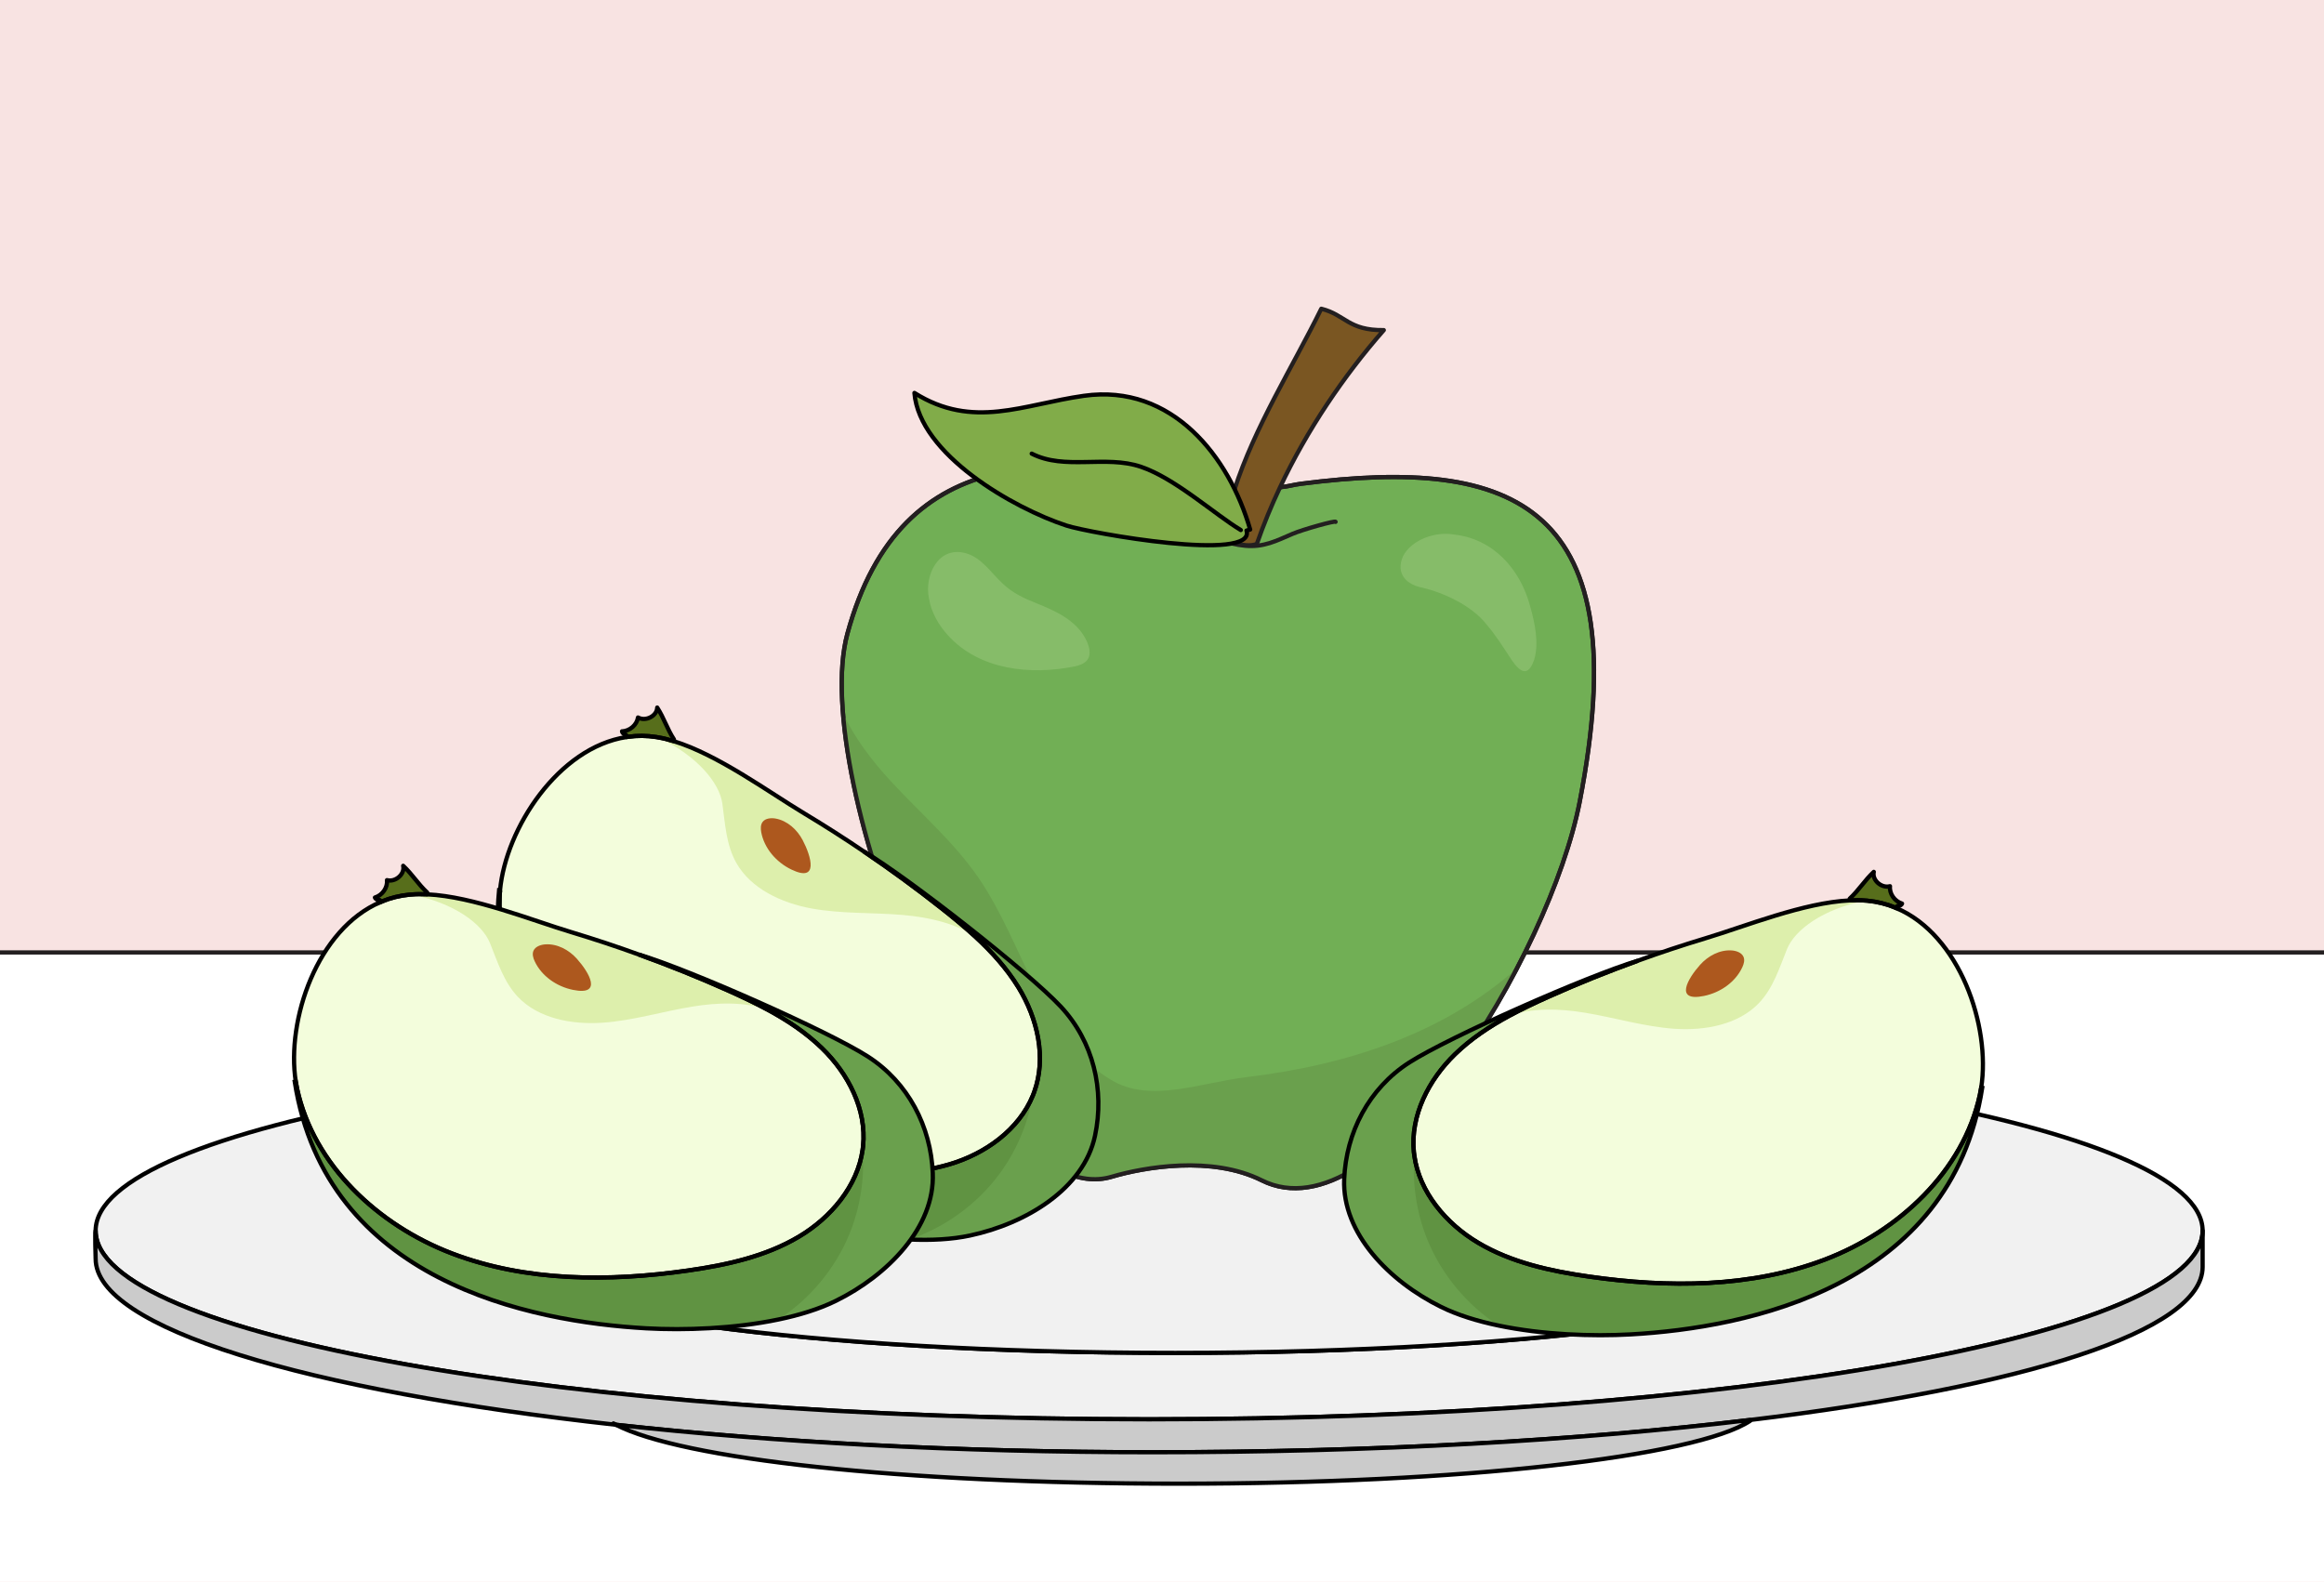 <?xml version="1.0" encoding="UTF-8"?><svg id="Layer_1" xmlns="http://www.w3.org/2000/svg" width="548" height="373" viewBox="0 0 548 373"><defs><style>.cls-1{fill:#81ac49;}.cls-1,.cls-2,.cls-3,.cls-4,.cls-5,.cls-6,.cls-7,.cls-8,.cls-9{stroke-linecap:round;stroke-linejoin:round;}.cls-1,.cls-2,.cls-3,.cls-5,.cls-6,.cls-7,.cls-10{stroke:#000;}.cls-2,.cls-10,.cls-9{fill:none;}.cls-3{fill:#576e1b;}.cls-4{fill:#7a5622;}.cls-4,.cls-11,.cls-8,.cls-9{stroke:#231f20;}.cls-5,.cls-11{fill:#fff;}.cls-12{fill:#ad581e;}.cls-12,.cls-13,.cls-14,.cls-15,.cls-16,.cls-17,.cls-18{stroke-width:0px;}.cls-6{fill:#f1f1f1;}.cls-13{fill:#ddefac;}.cls-14{fill:#86bc69;}.cls-15{fill:#6aa04d;}.cls-7{fill:#cbcbcb;}.cls-16{fill:#609342;}.cls-11,.cls-10{stroke-miterlimit:10;}.cls-17{fill:#f3fddc;}.cls-18{fill:#f8e3e2;}.cls-8{fill:#71af55;}</style></defs><rect class="cls-18" x="-7.55" y="-5.44" width="565.43" height="384.54"/><rect class="cls-11" x="-9" y="224.61" width="566.33" height="158.32"/><path class="cls-6" d="M270.97,245.75c-137.2,0-248.42,19.92-248.42,44.48s111.22,44.48,248.42,44.48,248.41-19.91,248.41-44.48-111.22-44.48-248.41-44.48ZM442.16,296.45h0c-8.65,12.7-79.23,22.6-165.02,22.6s-153.32-9.47-164.38-21.77c-1.02-1.13-1.54-2.28-1.54-3.45,0-13.93,74.29-25.22,165.92-25.22s165.91,11.29,165.91,25.22c0,.88-.3,1.76-.89,2.62Z"/><path class="cls-7" d="M519.38,290.23v8.54c0,15.18-42.15,28.29-106.73,36.1-39.93,4.82-88.43,7.61-140.85,7.61-46.13,0-89.41-2.38-126.55-6.48-73.33-8.08-122.7-22.85-122.7-39.15,0-.77-.21-5.86,0-6.62,0,24.57,111.22,44.48,248.42,44.48s248.41-19.91,248.41-44.48Z"/><path class="cls-6" d="M442.16,296.45h0c-8.65,12.7-79.23,22.6-165.02,22.6s-153.32-9.47-164.38-21.77h.01c0-13.93,73.29-24.27,164.92-24.27s164.44,9.52,164.47,23.44Z"/><path class="cls-7" d="M443.05,293.83c0,.88-.3,1.76-.89,2.62-.03-13.92-72.85-23.44-164.47-23.44s-164.92,10.34-164.92,24.27h-.01c-1.02-1.13-1.54-2.28-1.54-3.45,0-13.93,74.29-25.22,165.92-25.22s165.91,11.29,165.91,25.22Z"/><path class="cls-7" d="M412.68,335.08c-12.8,8.45-68.16,14.81-134.51,14.81s-117.6-5.9-132.92-13.89c37.14,4.1,80.42,6.48,126.55,6.48,52.42,0,100.92-2.79,140.85-7.61l.03.21Z"/><path class="cls-5" d="M145.25,336c-.21-.1-.41-.21-.6-.32"/><path class="cls-8" d="M372.5,189.06c-7.07,36.36-47.34,103.11-74.97,89.3-11.79-5.9-27.72-3.12-35.38-.85-31.17,9.27-71.54-94.21-62.34-128.05,12.7-46.67,51.25-43.09,90.56-33.27l11.37-1.27c2.46-.25,2.88-.55,5.06-.84,50.58-6.53,79.32,4.94,65.7,74.98Z"/><path class="cls-15" d="M357.72,228.31c-16.04,30.74-41.12,59.59-60.2,50.05-11.79-5.9-27.71-3.12-35.38-.84-26.63,7.92-59.99-66.49-63.38-109.42,2.73,5.96,6.9,11.36,11.37,16.21,6.89,7.47,14.7,14.16,20.48,22.52,10.99,15.93,14.83,37.97,31.45,47.88,9.22,5.51,21.1.6,31.77-.68,24-2.87,46.57-10.31,63.89-25.72Z"/><path class="cls-9" d="M301.83,114.92s-.06.01-.09.01"/><path class="cls-9" d="M314.93,123.07c.17-.42-7.75,1.8-10.11,2.81-3.94,1.69-6.82,3.22-11.22,2.82-1.06-.1-2.1-.28-3.12-.53"/><path class="cls-9" d="M290.47,128.17c-7.31-1.75-13.82-6.76-21.59-7.9"/><path class="cls-14" d="M361.71,155.7c-1.73,5.02-4.21,1.62-5.85-.96-1.47-2.23-3.32-5.16-5.36-7.51-3.47-4.45-10.16-7.46-14.98-8.61-3.89-.73-6.47-3.29-4.7-7.43,2.02-3.96,7.77-5.94,12.08-5.12,9.15.99,15.6,8.08,17.94,17.01,1.1,3.9,2.08,8.64.93,12.46l-.05.15Z"/><path class="cls-14" d="M256.28,155.75c-.65.78-1.82,1.19-2.87,1.41-10.35,2.09-22.43.89-29.88-7.33-2.24-2.46-3.95-5.44-4.49-8.75-1.1-5.38,2.2-12.34,8.57-10.65,3.88,1,6.09,4.72,8.92,7.28,2.22,2.14,5.01,3.42,7.84,4.55,4.43,1.78,9.21,3.91,11.57,8.31.82,1.52,1.52,3.66.44,5.07l-.09.12Z"/><path class="cls-9" d="M372.5,189.06c-7.07,36.36-47.34,103.11-74.97,89.3-11.79-5.9-27.72-3.12-35.38-.85-31.17,9.27-71.54-94.21-62.34-128.05,12.7-46.67,51.25-43.09,90.56-33.27l11.37-1.27c2.46-.25,2.88-.55,5.06-.84,50.58-6.53,79.32,4.94,65.7,74.98Z"/><path class="cls-4" d="M326.3,77.85c-9.55,10.89-18.1,23.57-24.47,37.07-2.07,4.38-3.9,8.84-5.47,13.36-1.52.59-3.48.3-5.15-.27-1.07-.36-2.01-.84-2.67-1.28.17-1.32.38-2.65.65-3.97.43-2.14.98-4.28,1.63-6.42h0c.11-.34.21-.66.31-.99,4.62-14.46,13.69-28.88,20.43-42.54,5.71,1.42,6.32,5.14,14.74,5.04Z"/><path class="cls-1" d="M293.93,125.12c2.29,7.59-37.02.58-42.44-1.17-12.52-4.09-34.7-16.78-35.87-31.29,13.86,8.72,25.71,2.68,39.97.68,20.83-2.94,34.3,14.47,39.2,31.54l-.86.24Z"/><path class="cls-2" d="M292.58,125c-6.11-3.66-15.45-12.18-23.55-14.92-8.37-2.83-17.99.89-25.75-3.1"/><path class="cls-17" d="M447.15,214.15s-.07-.04-.1-.05c-.07-.04-.15-.07-.23-.1-2.03-.83-4.2-1.37-6.5-1.59-.14-.01-.29-.03-.44-.03-1.18-.1-2.41-.11-3.69-.04-10.91.51-24.58,6.09-34.1,8.95-5.33,1.61-10.62,3.36-15.85,5.26-7.1,2.56-14.09,5.38-20.97,8.45-3.16,1.41-6.32,2.9-9.37,4.54-.01.01-.03.02-.04.02-4.64,2.51-9.02,5.42-12.77,9.06-6.22,6.04-10.55,14.47-9.7,23.04.03.3.06.59.11.88,1.2,8.57,7.44,16.02,15.05,20.54,7.87,4.68,17.08,6.68,26.18,7.98,18.62,2.66,38.12,2.64,55.6-4.03,17.47-6.66,32.63-20.88,36.52-38.82.12-.56.23-1.13.32-1.71,2.27-14.58-5.09-36.02-20.02-42.35Z"/><path class="cls-15" d="M467.17,256.5c-.09.58-.2,1.15-.32,1.71-3.89,17.94-19.05,32.16-36.52,38.82-17.48,6.67-36.98,6.69-55.6,4.03-9.1-1.3-18.31-3.3-26.18-7.98-7.61-4.52-13.85-11.97-15.05-20.54-.05-.29-.08-.58-.11-.88-.85-8.57,3.48-17,9.7-23.04,3.75-3.64,8.13-6.55,12.77-9.06.01,0,.03,0,.04-.02,3.05-1.64,6.21-3.13,9.37-4.54,6.88-3.07,13.87-5.89,20.97-8.45-11.85,3.52-44.57,18.02-53.93,24.01-9.56,6.13-14.91,16.55-15.35,27.54-.52,12.79,10.72,24.12,22.8,30.08,3.92,1.94,8.6,3.38,13.59,4.42,10.37,2.17,22.1,2.59,31.22,2.08,27.43-1.55,75.49-11.12,82.84-58.14l-.24-.04Z"/><path class="cls-16" d="M467.41,256.54c-7.35,47.02-55.41,56.59-82.84,58.14-9.12.51-20.85.09-31.22-2.08-7.43-4.85-13.4-11.99-16.76-20.22-2.55-6.25-3.59-13.1-3.09-19.84,1.2,8.57,7.44,16.02,15.05,20.54,7.87,4.68,17.08,6.68,26.18,7.98,18.62,2.66,38.12,2.64,55.6-4.03,17.47-6.66,32.63-20.88,36.52-38.82.12-.56.23-1.13.32-1.71l.24.04Z"/><path class="cls-13" d="M436.19,212.34c-10.91.51-24.58,6.09-34.1,8.95-5.33,1.61-10.62,3.36-15.85,5.26-7.1,2.56-14.09,5.38-20.97,8.45-3.16,1.41-6.32,2.9-9.37,4.54,5.51-1.9,11.82-1.7,17.73-.73,7.13,1.16,14.1,3.33,21.31,3.81,7.2.48,15.01-1.03,19.81-6.06,3.38-3.54,4.83-8.31,6.64-12.77,1.82-4.46,8.37-9.43,18.49-11.39v-.02c-1.18-.1-2.41-.11-3.69-.04Z"/><path class="cls-12" d="M410.84,228.1c-1.61,3.48-5.15,5.98-9.05,6.77-7.08,1.44-3.79-4.13-.89-7.36,1.85-2.06,4.6-3.58,7.48-3.37,1.09.09,2.29.52,2.73,1.49.35.79.09,1.69-.27,2.47Z"/><path class="cls-3" d="M448.5,213.09c-.17.42-.68.65-1.14.59l-.21.47s-.07-.04-.1-.05c-.07-.04-.15-.07-.23-.1-2.03-.83-4.2-1.37-6.5-1.59-.14-.01-.29-.03-.44-.03-1.18-.1-2.41-.11-3.69-.04l-.02-.42c2.24-2.09,3.44-4.22,5.67-6.31-.46,1.93,1.82,3.94,3.82,3.38-.18,1.75,1.07,3.55,2.84,4.1Z"/><path class="cls-10" d="M467.17,256.5c-.09.58-.2,1.15-.32,1.71-3.89,17.94-19.05,32.16-36.52,38.82-17.48,6.67-36.98,6.69-55.6,4.03-9.1-1.3-18.31-3.3-26.18-7.98-7.61-4.52-13.85-11.97-15.05-20.54-.05-.29-.08-.58-.11-.88-.85-8.57,3.48-17,9.7-23.04,3.75-3.64,8.13-6.55,12.77-9.06.01,0,.03,0,.04-.02,3.05-1.64,6.21-3.13,9.37-4.54,6.88-3.07,13.87-5.89,20.97-8.45-11.85,3.52-44.57,18.02-53.93,24.01-9.56,6.13-14.91,16.55-15.35,27.54-.52,12.79,10.72,24.12,22.8,30.08,3.92,1.94,8.6,3.38,13.59,4.42,10.37,2.17,22.1,2.59,31.22,2.08,27.43-1.55,75.49-11.12,82.84-58.14l-.24-.04Z"/><path class="cls-10" d="M447.15,214.15s-.07-.04-.1-.05c-.07-.04-.15-.07-.23-.1-2.03-.83-4.2-1.37-6.5-1.59-.14-.01-.29-.03-.44-.03-1.18-.1-2.41-.11-3.69-.04-10.91.51-24.58,6.09-34.1,8.95-5.33,1.61-10.62,3.36-15.85,5.26-7.1,2.56-14.09,5.38-20.97,8.45-3.16,1.41-6.32,2.9-9.37,4.54-.01.01-.03.02-.04.02-4.64,2.51-9.02,5.42-12.77,9.06-6.22,6.04-10.55,14.47-9.7,23.04.03.3.06.59.11.88,1.2,8.57,7.44,16.02,15.05,20.54,7.87,4.68,17.08,6.68,26.18,7.98,18.62,2.66,38.12,2.64,55.6-4.03,17.47-6.66,32.63-20.88,36.52-38.82.12-.56.23-1.13.32-1.71,2.27-14.58-5.09-36.02-20.02-42.35Z"/><path class="cls-17" d="M147.73,173.82s.08-.02.11-.02c.08-.02.16-.03.25-.04,2.17-.31,4.41-.3,6.69.06.14.02.29.04.43.08,1.17.19,2.36.49,3.59.87,10.45,3.18,22.33,11.94,30.85,17.06,4.77,2.87,9.47,5.87,14.07,8.99,6.25,4.23,12.34,8.68,18.25,13.34,2.72,2.14,5.41,4.36,7.97,6.7,0,.01.02.03.03.03,3.88,3.57,7.41,7.47,10.15,11.92,4.54,7.38,6.67,16.62,3.74,24.72-.1.28-.2.56-.32.83-3.27,8.01-11.15,13.7-19.64,16.21-8.78,2.6-18.2,2.28-27.34,1.3-18.7-2-37.6-6.81-52.9-17.57-15.3-10.75-26.5-28.26-25.86-46.61.02-.57.05-1.15.11-1.74,1.38-14.69,13.79-33.66,29.81-36.13Z"/><path class="cls-15" d="M117.92,209.95c-.06.58-.09,1.16-.11,1.74-.64,18.35,10.56,35.86,25.86,46.61,15.3,10.76,34.2,15.57,52.9,17.57,9.14.98,18.56,1.3,27.34-1.3,8.49-2.51,16.37-8.2,19.64-16.21.12-.27.22-.54.32-.83,2.93-8.1.81-17.33-3.74-24.72-2.74-4.45-6.27-8.35-10.15-11.92,0,0-.03-.02-.03-.03-2.55-2.34-5.25-4.56-7.97-6.7-5.91-4.67-12-9.12-18.25-13.34,10.62,6.32,38.77,28.42,46.37,36.53,7.76,8.29,10.38,19.71,8.11,30.47-2.64,12.53-16.32,20.75-29.49,23.55-4.28.92-9.17,1.16-14.26.94-10.59-.45-22.06-2.92-30.77-5.66-26.21-8.24-70.44-29.33-66.01-76.72l.24.02Z"/><path class="cls-16" d="M117.68,209.93c-4.43,47.38,39.8,68.47,66.01,76.72,8.71,2.74,20.19,5.21,30.77,5.66,8.39-2.88,15.94-8.33,21.22-15.48,4.01-5.43,6.7-11.82,7.87-18.47-3.27,8.01-11.15,13.7-19.64,16.21-8.78,2.6-18.2,2.28-27.34,1.3-18.7-2-37.6-6.81-52.9-17.57-15.3-10.75-26.5-28.26-25.86-46.61.02-.57.05-1.15.11-1.74l-.24-.02Z"/><path class="cls-13" d="M158.8,174.76c10.45,3.18,22.33,11.94,30.85,17.06,4.77,2.87,9.47,5.87,14.07,8.99,6.25,4.23,12.34,8.68,18.25,13.34,2.72,2.14,5.41,4.36,7.97,6.7-4.87-3.2-11.04-4.55-17.01-5.07-7.2-.63-14.49-.24-21.59-1.54-7.1-1.3-14.3-4.69-17.71-10.74-2.41-4.26-2.64-9.24-3.3-14.01-.67-4.77-5.8-11.2-15.12-15.59v-.02c1.17.19,2.37.49,3.59.87Z"/><path class="cls-12" d="M179.5,196.27c.71,3.77,3.52,7.06,7.11,8.79,6.51,3.14,4.69-3.07,2.67-6.92-1.29-2.45-3.58-4.6-6.42-5.11-1.08-.18-2.35-.06-3.01.77-.53.68-.5,1.62-.35,2.46Z"/><path class="cls-3" d="M146.68,172.46c.06.45.5.8.96.85l.09.51s.08-.02.11-.02c.08-.02.16-.03.25-.04,2.17-.31,4.41-.3,6.69.06.14.02.29.04.43.08,1.17.19,2.36.49,3.59.87l.12-.4c-1.66-2.58-2.3-4.94-3.95-7.51-.03,1.98-2.73,3.37-4.53,2.34-.26,1.74-1.91,3.18-3.76,3.28Z"/><path class="cls-10" d="M117.92,209.95c-.06.58-.09,1.16-.11,1.74-.64,18.35,10.56,35.86,25.86,46.61,15.3,10.76,34.2,15.57,52.9,17.57,9.14.98,18.56,1.3,27.34-1.3,8.49-2.51,16.37-8.2,19.64-16.21.12-.27.22-.54.32-.83,2.93-8.1.81-17.33-3.74-24.72-2.74-4.45-6.27-8.35-10.15-11.92,0,0-.03-.02-.03-.03-2.55-2.34-5.25-4.56-7.97-6.7-5.91-4.67-12-9.12-18.25-13.34,10.62,6.32,38.77,28.42,46.37,36.53,7.76,8.29,10.38,19.71,8.11,30.47-2.64,12.53-16.32,20.75-29.49,23.55-4.28.92-9.17,1.16-14.26.94-10.59-.45-22.06-2.92-30.77-5.66-26.21-8.24-70.44-29.33-66.01-76.72l.24.02Z"/><path class="cls-10" d="M147.73,173.82s.08-.02.11-.02c.08-.02.16-.03.25-.04,2.17-.31,4.41-.3,6.69.06.14.02.29.04.43.08,1.17.19,2.36.49,3.59.87,10.45,3.18,22.33,11.94,30.85,17.06,4.77,2.87,9.47,5.87,14.07,8.99,6.25,4.23,12.34,8.68,18.25,13.34,2.72,2.14,5.41,4.36,7.97,6.7,0,.01.02.03.03.03,3.88,3.57,7.41,7.47,10.15,11.92,4.54,7.38,6.67,16.62,3.74,24.72-.1.28-.2.56-.32.83-3.27,8.01-11.15,13.7-19.64,16.21-8.78,2.6-18.2,2.28-27.34,1.3-18.7-2-37.6-6.81-52.9-17.57-15.3-10.75-26.5-28.26-25.86-46.61.02-.57.05-1.15.11-1.74,1.38-14.69,13.79-33.66,29.81-36.13Z"/><path class="cls-17" d="M89.76,212.72s.07-.04.1-.05c.07-.04.15-.07.23-.1,2.03-.83,4.2-1.37,6.5-1.59.14-.01.29-.03.44-.03,1.18-.1,2.41-.11,3.69-.04,10.91.51,24.58,6.09,34.1,8.95,5.33,1.61,10.62,3.36,15.85,5.26,7.1,2.56,14.09,5.38,20.97,8.45,3.16,1.41,6.32,2.9,9.37,4.54.01.01.03.02.04.02,4.64,2.51,9.02,5.42,12.77,9.06,6.22,6.04,10.55,14.47,9.7,23.04-.03.3-.06.59-.11.88-1.2,8.57-7.44,16.02-15.05,20.54-7.87,4.68-17.08,6.68-26.18,7.98-18.62,2.66-38.12,2.64-55.6-4.03-17.47-6.66-32.63-20.88-36.52-38.82-.12-.56-.23-1.13-.32-1.71-2.27-14.58,5.09-36.02,20.02-42.35Z"/><path class="cls-15" d="M69.74,255.07c.09.58.2,1.15.32,1.71,3.89,17.94,19.05,32.16,36.52,38.82,17.48,6.67,36.98,6.69,55.6,4.03,9.1-1.3,18.31-3.3,26.18-7.98,7.61-4.52,13.85-11.97,15.05-20.54.05-.29.08-.58.11-.88.85-8.57-3.48-17-9.7-23.04-3.75-3.64-8.13-6.55-12.77-9.06-.01,0-.03,0-.04-.02-3.05-1.64-6.21-3.13-9.37-4.54-6.88-3.07-13.87-5.89-20.97-8.45,11.85,3.52,44.57,18.02,53.93,24.01,9.56,6.13,14.91,16.55,15.35,27.54.52,12.79-10.72,24.12-22.8,30.08-3.92,1.94-8.6,3.38-13.59,4.42-10.37,2.17-22.1,2.59-31.22,2.08-27.43-1.55-75.49-11.12-82.84-58.14l.24-.04Z"/><path class="cls-16" d="M69.5,255.11c7.35,47.02,55.41,56.59,82.84,58.14,9.12.51,20.85.09,31.22-2.08,7.43-4.85,13.4-11.99,16.76-20.22,2.55-6.25,3.59-13.1,3.09-19.84-1.2,8.57-7.44,16.02-15.05,20.54-7.87,4.68-17.08,6.68-26.18,7.98-18.62,2.66-38.12,2.64-55.6-4.03-17.47-6.66-32.63-20.88-36.52-38.82-.12-.56-.23-1.13-.32-1.71l-.24.04Z"/><path class="cls-13" d="M100.72,210.91c10.91.51,24.58,6.09,34.1,8.95,5.33,1.61,10.62,3.36,15.85,5.26,7.1,2.56,14.09,5.38,20.97,8.45,3.16,1.41,6.32,2.9,9.37,4.54-5.51-1.9-11.82-1.7-17.73-.73-7.13,1.16-14.1,3.33-21.31,3.81-7.2.48-15.01-1.03-19.81-6.06-3.38-3.54-4.83-8.31-6.64-12.77-1.82-4.46-8.37-9.43-18.49-11.39v-.02c1.18-.1,2.41-.11,3.69-.04Z"/><path class="cls-12" d="M126.07,226.67c1.61,3.48,5.15,5.98,9.05,6.77,7.08,1.44,3.79-4.13.89-7.36-1.85-2.06-4.6-3.58-7.48-3.37-1.09.09-2.29.52-2.73,1.49-.35.79-.09,1.69.27,2.47Z"/><path class="cls-3" d="M88.41,211.66c.17.42.68.65,1.14.59l.21.47s.07-.04.1-.05c.07-.04.15-.07.23-.1,2.03-.83,4.2-1.37,6.5-1.59.14-.01.29-.03.44-.03,1.18-.1,2.41-.11,3.69-.04l.02-.42c-2.24-2.09-3.44-4.22-5.67-6.31.46,1.93-1.82,3.94-3.82,3.38.18,1.75-1.07,3.55-2.84,4.1Z"/><path class="cls-10" d="M69.74,255.07c.09.58.2,1.15.32,1.71,3.89,17.94,19.05,32.16,36.52,38.82,17.48,6.67,36.98,6.69,55.6,4.03,9.1-1.3,18.31-3.3,26.18-7.98,7.61-4.52,13.85-11.97,15.05-20.54.05-.29.08-.58.11-.88.85-8.57-3.48-17-9.7-23.04-3.75-3.64-8.13-6.55-12.77-9.06-.01,0-.03,0-.04-.02-3.05-1.64-6.21-3.13-9.37-4.54-6.88-3.07-13.87-5.89-20.97-8.45,11.85,3.52,44.57,18.02,53.93,24.01,9.56,6.13,14.91,16.55,15.35,27.54.52,12.79-10.72,24.12-22.8,30.08-3.92,1.94-8.6,3.38-13.59,4.42-10.37,2.17-22.1,2.59-31.22,2.08-27.43-1.55-75.49-11.12-82.84-58.14l.24-.04Z"/><path class="cls-10" d="M89.76,212.72s.07-.04.1-.05c.07-.04.15-.07.23-.1,2.03-.83,4.2-1.37,6.5-1.59.14-.01.29-.03.44-.03,1.18-.1,2.41-.11,3.69-.04,10.91.51,24.58,6.09,34.1,8.95,5.33,1.61,10.62,3.36,15.85,5.26,7.1,2.56,14.09,5.38,20.97,8.45,3.16,1.41,6.32,2.9,9.37,4.54.01.01.03.02.04.02,4.64,2.51,9.02,5.42,12.77,9.06,6.22,6.04,10.55,14.47,9.7,23.04-.03.3-.06.59-.11.88-1.2,8.57-7.44,16.02-15.05,20.54-7.87,4.68-17.08,6.68-26.18,7.98-18.62,2.66-38.12,2.64-55.6-4.03-17.47-6.66-32.63-20.88-36.52-38.82-.12-.56-.23-1.13-.32-1.71-2.27-14.58,5.09-36.02,20.02-42.35Z"/></svg>
